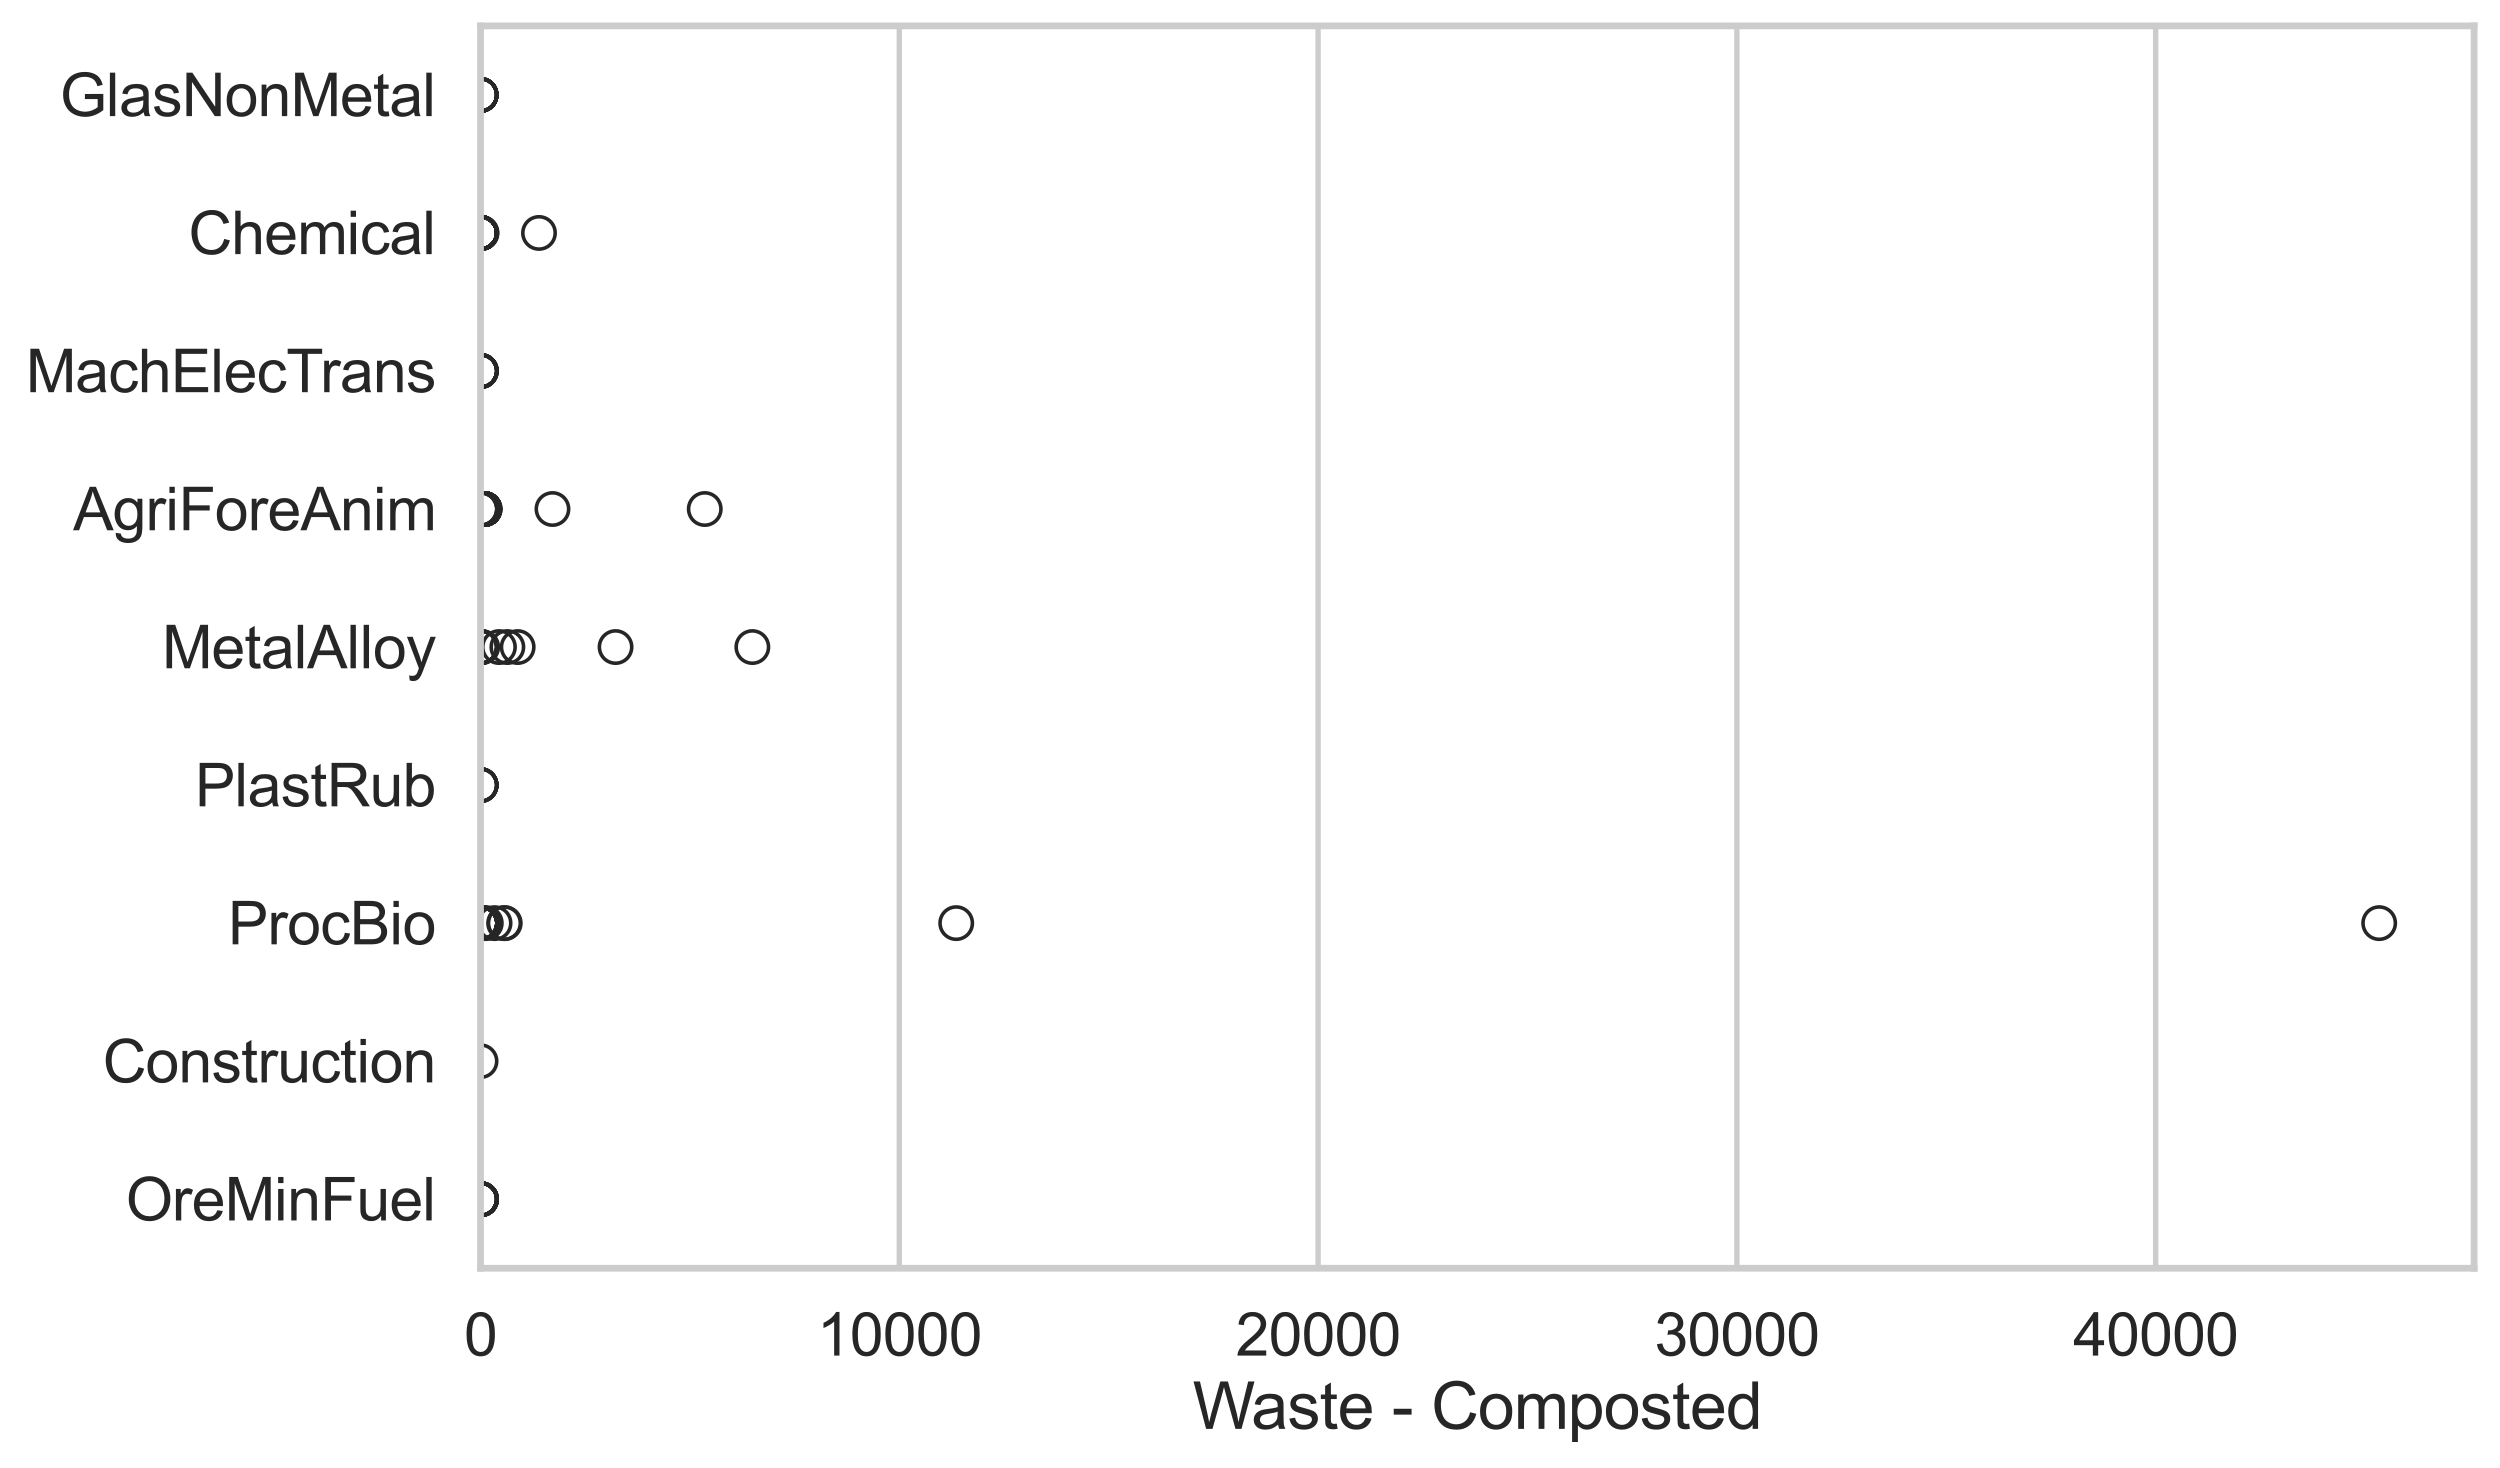 <?xml version="1.0" encoding="utf-8" standalone="no"?>
<!DOCTYPE svg PUBLIC "-//W3C//DTD SVG 1.1//EN"
  "http://www.w3.org/Graphics/SVG/1.1/DTD/svg11.dtd">
<svg xmlns:xlink="http://www.w3.org/1999/xlink" width="695.577pt" height="408.331pt" viewBox="0 0 695.577 408.331" xmlns="http://www.w3.org/2000/svg" version="1.1">
 <defs>
  <style type="text/css">*{stroke-linejoin: round; stroke-linecap: butt}</style>
 </defs>
 <g id="figure_1">
  <g id="patch_1">
   <path d="M 0 408.331 
L 695.577 408.331 
L 695.577 0 
L 0 0 
z
" style="fill: #ffffff"/>
  </g>
  <g id="axes_1">
   <g id="patch_2">
    <path d="M 133.697 352.86 
L 688.377 352.86 
L 688.377 7.2 
L 133.697 7.2 
z
" style="fill: #ffffff"/>
   </g>
   <g id="matplotlib.axis_1">
    <g id="xtick_1">
     <g id="line2d_1">
      <path d="M 133.697 352.86 
L 133.697 7.2 
" clip-path="url(#pea181d8429)" style="fill: none; stroke: #cccccc; stroke-width: 1.5; stroke-linecap: round"/>
     </g>
     <g id="text_1">
      <!-- 0 -->
      <g style="fill: #262626" transform="translate(129.109 377.17) scale(0.165 -0.165)">
       <defs>
        <path id="ArialMT-30" d="M 266 2259 
Q 266 3072 433 3567 
Q 600 4063 929 4331 
Q 1259 4600 1759 4600 
Q 2128 4600 2406 4451 
Q 2684 4303 2865 4023 
Q 3047 3744 3150 3342 
Q 3253 2941 3253 2259 
Q 3253 1453 3087 958 
Q 2922 463 2592 192 
Q 2263 -78 1759 -78 
Q 1097 -78 719 397 
Q 266 969 266 2259 
z
M 844 2259 
Q 844 1131 1108 757 
Q 1372 384 1759 384 
Q 2147 384 2411 759 
Q 2675 1134 2675 2259 
Q 2675 3391 2411 3762 
Q 2147 4134 1753 4134 
Q 1366 4134 1134 3806 
Q 844 3388 844 2259 
z
" transform="scale(0.016)"/>
       </defs>
       <use xlink:href="#ArialMT-30"/>
      </g>
     </g>
    </g>
    <g id="xtick_2">
     <g id="line2d_2">
      <path d="M 250.215 352.86 
L 250.215 7.2 
" clip-path="url(#pea181d8429)" style="fill: none; stroke: #cccccc; stroke-width: 1.5; stroke-linecap: round"/>
     </g>
     <g id="text_2">
      <!-- 10000 -->
      <g style="fill: #262626" transform="translate(227.276 377.17) scale(0.165 -0.165)">
       <defs>
        <path id="ArialMT-31" d="M 2384 0 
L 1822 0 
L 1822 3584 
Q 1619 3391 1289 3197 
Q 959 3003 697 2906 
L 697 3450 
Q 1169 3672 1522 3987 
Q 1875 4303 2022 4600 
L 2384 4600 
L 2384 0 
z
" transform="scale(0.016)"/>
       </defs>
       <use xlink:href="#ArialMT-31"/>
       <use xlink:href="#ArialMT-30" transform="translate(55.615 0)"/>
       <use xlink:href="#ArialMT-30" transform="translate(111.23 0)"/>
       <use xlink:href="#ArialMT-30" transform="translate(166.846 0)"/>
       <use xlink:href="#ArialMT-30" transform="translate(222.461 0)"/>
      </g>
     </g>
    </g>
    <g id="xtick_3">
     <g id="line2d_3">
      <path d="M 366.733 352.86 
L 366.733 7.2 
" clip-path="url(#pea181d8429)" style="fill: none; stroke: #cccccc; stroke-width: 1.5; stroke-linecap: round"/>
     </g>
     <g id="text_3">
      <!-- 20000 -->
      <g style="fill: #262626" transform="translate(343.795 377.17) scale(0.165 -0.165)">
       <defs>
        <path id="ArialMT-32" d="M 3222 541 
L 3222 0 
L 194 0 
Q 188 203 259 391 
Q 375 700 629 1000 
Q 884 1300 1366 1694 
Q 2113 2306 2375 2664 
Q 2638 3022 2638 3341 
Q 2638 3675 2398 3904 
Q 2159 4134 1775 4134 
Q 1369 4134 1125 3890 
Q 881 3647 878 3216 
L 300 3275 
Q 359 3922 746 4261 
Q 1134 4600 1788 4600 
Q 2447 4600 2831 4234 
Q 3216 3869 3216 3328 
Q 3216 3053 3103 2787 
Q 2991 2522 2730 2228 
Q 2469 1934 1863 1422 
Q 1356 997 1212 845 
Q 1069 694 975 541 
L 3222 541 
z
" transform="scale(0.016)"/>
       </defs>
       <use xlink:href="#ArialMT-32"/>
       <use xlink:href="#ArialMT-30" transform="translate(55.615 0)"/>
       <use xlink:href="#ArialMT-30" transform="translate(111.23 0)"/>
       <use xlink:href="#ArialMT-30" transform="translate(166.846 0)"/>
       <use xlink:href="#ArialMT-30" transform="translate(222.461 0)"/>
      </g>
     </g>
    </g>
    <g id="xtick_4">
     <g id="line2d_4">
      <path d="M 483.252 352.86 
L 483.252 7.2 
" clip-path="url(#pea181d8429)" style="fill: none; stroke: #cccccc; stroke-width: 1.5; stroke-linecap: round"/>
     </g>
     <g id="text_4">
      <!-- 30000 -->
      <g style="fill: #262626" transform="translate(460.313 377.17) scale(0.165 -0.165)">
       <defs>
        <path id="ArialMT-33" d="M 269 1209 
L 831 1284 
Q 928 806 1161 595 
Q 1394 384 1728 384 
Q 2125 384 2398 659 
Q 2672 934 2672 1341 
Q 2672 1728 2419 1979 
Q 2166 2231 1775 2231 
Q 1616 2231 1378 2169 
L 1441 2663 
Q 1497 2656 1531 2656 
Q 1891 2656 2178 2843 
Q 2466 3031 2466 3422 
Q 2466 3731 2256 3934 
Q 2047 4138 1716 4138 
Q 1388 4138 1169 3931 
Q 950 3725 888 3313 
L 325 3413 
Q 428 3978 793 4289 
Q 1159 4600 1703 4600 
Q 2078 4600 2393 4439 
Q 2709 4278 2876 4000 
Q 3044 3722 3044 3409 
Q 3044 3113 2884 2869 
Q 2725 2625 2413 2481 
Q 2819 2388 3044 2092 
Q 3269 1797 3269 1353 
Q 3269 753 2831 336 
Q 2394 -81 1725 -81 
Q 1122 -81 723 278 
Q 325 638 269 1209 
z
" transform="scale(0.016)"/>
       </defs>
       <use xlink:href="#ArialMT-33"/>
       <use xlink:href="#ArialMT-30" transform="translate(55.615 0)"/>
       <use xlink:href="#ArialMT-30" transform="translate(111.23 0)"/>
       <use xlink:href="#ArialMT-30" transform="translate(166.846 0)"/>
       <use xlink:href="#ArialMT-30" transform="translate(222.461 0)"/>
      </g>
     </g>
    </g>
    <g id="xtick_5">
     <g id="line2d_5">
      <path d="M 599.77 352.86 
L 599.77 7.2 
" clip-path="url(#pea181d8429)" style="fill: none; stroke: #cccccc; stroke-width: 1.5; stroke-linecap: round"/>
     </g>
     <g id="text_5">
      <!-- 40000 -->
      <g style="fill: #262626" transform="translate(576.831 377.17) scale(0.165 -0.165)">
       <defs>
        <path id="ArialMT-34" d="M 2069 0 
L 2069 1097 
L 81 1097 
L 81 1613 
L 2172 4581 
L 2631 4581 
L 2631 1613 
L 3250 1613 
L 3250 1097 
L 2631 1097 
L 2631 0 
L 2069 0 
z
M 2069 1613 
L 2069 3678 
L 634 1613 
L 2069 1613 
z
" transform="scale(0.016)"/>
       </defs>
       <use xlink:href="#ArialMT-34"/>
       <use xlink:href="#ArialMT-30" transform="translate(55.615 0)"/>
       <use xlink:href="#ArialMT-30" transform="translate(111.23 0)"/>
       <use xlink:href="#ArialMT-30" transform="translate(166.846 0)"/>
       <use xlink:href="#ArialMT-30" transform="translate(222.461 0)"/>
      </g>
     </g>
    </g>
    <g id="text_6">
     <!-- Waste - Composted -->
     <g style="fill: #262626" transform="translate(331.851 397.553) scale(0.18 -0.18)">
      <defs>
       <path id="ArialMT-57" d="M 1294 0 
L 78 4581 
L 700 4581 
L 1397 1578 
Q 1509 1106 1591 641 
Q 1766 1375 1797 1488 
L 2669 4581 
L 3400 4581 
L 4056 2263 
Q 4303 1400 4413 641 
Q 4500 1075 4641 1638 
L 5359 4581 
L 5969 4581 
L 4713 0 
L 4128 0 
L 3163 3491 
Q 3041 3928 3019 4028 
Q 2947 3713 2884 3491 
L 1913 0 
L 1294 0 
z
" transform="scale(0.016)"/>
       <path id="ArialMT-61" d="M 2588 409 
Q 2275 144 1986 34 
Q 1697 -75 1366 -75 
Q 819 -75 525 192 
Q 231 459 231 875 
Q 231 1119 342 1320 
Q 453 1522 633 1644 
Q 813 1766 1038 1828 
Q 1203 1872 1538 1913 
Q 2219 1994 2541 2106 
Q 2544 2222 2544 2253 
Q 2544 2597 2384 2738 
Q 2169 2928 1744 2928 
Q 1347 2928 1158 2789 
Q 969 2650 878 2297 
L 328 2372 
Q 403 2725 575 2942 
Q 747 3159 1072 3276 
Q 1397 3394 1825 3394 
Q 2250 3394 2515 3294 
Q 2781 3194 2906 3042 
Q 3031 2891 3081 2659 
Q 3109 2516 3109 2141 
L 3109 1391 
Q 3109 606 3145 398 
Q 3181 191 3288 0 
L 2700 0 
Q 2613 175 2588 409 
z
M 2541 1666 
Q 2234 1541 1622 1453 
Q 1275 1403 1131 1340 
Q 988 1278 909 1158 
Q 831 1038 831 891 
Q 831 666 1001 516 
Q 1172 366 1500 366 
Q 1825 366 2078 508 
Q 2331 650 2450 897 
Q 2541 1088 2541 1459 
L 2541 1666 
z
" transform="scale(0.016)"/>
       <path id="ArialMT-73" d="M 197 991 
L 753 1078 
Q 800 744 1014 566 
Q 1228 388 1613 388 
Q 2000 388 2187 545 
Q 2375 703 2375 916 
Q 2375 1106 2209 1216 
Q 2094 1291 1634 1406 
Q 1016 1563 777 1677 
Q 538 1791 414 1992 
Q 291 2194 291 2438 
Q 291 2659 392 2848 
Q 494 3038 669 3163 
Q 800 3259 1026 3326 
Q 1253 3394 1513 3394 
Q 1903 3394 2198 3281 
Q 2494 3169 2634 2976 
Q 2775 2784 2828 2463 
L 2278 2388 
Q 2241 2644 2061 2787 
Q 1881 2931 1553 2931 
Q 1166 2931 1000 2803 
Q 834 2675 834 2503 
Q 834 2394 903 2306 
Q 972 2216 1119 2156 
Q 1203 2125 1616 2013 
Q 2213 1853 2448 1751 
Q 2684 1650 2818 1456 
Q 2953 1263 2953 975 
Q 2953 694 2789 445 
Q 2625 197 2315 61 
Q 2006 -75 1616 -75 
Q 969 -75 630 194 
Q 291 463 197 991 
z
" transform="scale(0.016)"/>
       <path id="ArialMT-74" d="M 1650 503 
L 1731 6 
Q 1494 -44 1306 -44 
Q 1000 -44 831 53 
Q 663 150 594 308 
Q 525 466 525 972 
L 525 2881 
L 113 2881 
L 113 3319 
L 525 3319 
L 525 4141 
L 1084 4478 
L 1084 3319 
L 1650 3319 
L 1650 2881 
L 1084 2881 
L 1084 941 
Q 1084 700 1114 631 
Q 1144 563 1211 522 
Q 1278 481 1403 481 
Q 1497 481 1650 503 
z
" transform="scale(0.016)"/>
       <path id="ArialMT-65" d="M 2694 1069 
L 3275 997 
Q 3138 488 2766 206 
Q 2394 -75 1816 -75 
Q 1088 -75 661 373 
Q 234 822 234 1631 
Q 234 2469 665 2931 
Q 1097 3394 1784 3394 
Q 2450 3394 2872 2941 
Q 3294 2488 3294 1666 
Q 3294 1616 3291 1516 
L 816 1516 
Q 847 969 1125 678 
Q 1403 388 1819 388 
Q 2128 388 2347 550 
Q 2566 713 2694 1069 
z
M 847 1978 
L 2700 1978 
Q 2663 2397 2488 2606 
Q 2219 2931 1791 2931 
Q 1403 2931 1139 2672 
Q 875 2413 847 1978 
z
" transform="scale(0.016)"/>
       <path id="ArialMT-20" transform="scale(0.016)"/>
       <path id="ArialMT-2d" d="M 203 1375 
L 203 1941 
L 1931 1941 
L 1931 1375 
L 203 1375 
z
" transform="scale(0.016)"/>
       <path id="ArialMT-43" d="M 3763 1606 
L 4369 1453 
Q 4178 706 3683 314 
Q 3188 -78 2472 -78 
Q 1731 -78 1267 223 
Q 803 525 561 1097 
Q 319 1669 319 2325 
Q 319 3041 592 3573 
Q 866 4106 1370 4382 
Q 1875 4659 2481 4659 
Q 3169 4659 3637 4309 
Q 4106 3959 4291 3325 
L 3694 3184 
Q 3534 3684 3231 3912 
Q 2928 4141 2469 4141 
Q 1941 4141 1586 3887 
Q 1231 3634 1087 3207 
Q 944 2781 944 2328 
Q 944 1744 1114 1308 
Q 1284 872 1643 656 
Q 2003 441 2422 441 
Q 2931 441 3284 734 
Q 3638 1028 3763 1606 
z
" transform="scale(0.016)"/>
       <path id="ArialMT-6f" d="M 213 1659 
Q 213 2581 725 3025 
Q 1153 3394 1769 3394 
Q 2453 3394 2887 2945 
Q 3322 2497 3322 1706 
Q 3322 1066 3130 698 
Q 2938 331 2570 128 
Q 2203 -75 1769 -75 
Q 1072 -75 642 372 
Q 213 819 213 1659 
z
M 791 1659 
Q 791 1022 1069 705 
Q 1347 388 1769 388 
Q 2188 388 2466 706 
Q 2744 1025 2744 1678 
Q 2744 2294 2464 2611 
Q 2184 2928 1769 2928 
Q 1347 2928 1069 2612 
Q 791 2297 791 1659 
z
" transform="scale(0.016)"/>
       <path id="ArialMT-6d" d="M 422 0 
L 422 3319 
L 925 3319 
L 925 2853 
Q 1081 3097 1340 3245 
Q 1600 3394 1931 3394 
Q 2300 3394 2536 3241 
Q 2772 3088 2869 2813 
Q 3263 3394 3894 3394 
Q 4388 3394 4653 3120 
Q 4919 2847 4919 2278 
L 4919 0 
L 4359 0 
L 4359 2091 
Q 4359 2428 4304 2576 
Q 4250 2725 4106 2815 
Q 3963 2906 3769 2906 
Q 3419 2906 3187 2673 
Q 2956 2441 2956 1928 
L 2956 0 
L 2394 0 
L 2394 2156 
Q 2394 2531 2256 2718 
Q 2119 2906 1806 2906 
Q 1569 2906 1367 2781 
Q 1166 2656 1075 2415 
Q 984 2175 984 1722 
L 984 0 
L 422 0 
z
" transform="scale(0.016)"/>
       <path id="ArialMT-70" d="M 422 -1272 
L 422 3319 
L 934 3319 
L 934 2888 
Q 1116 3141 1344 3267 
Q 1572 3394 1897 3394 
Q 2322 3394 2647 3175 
Q 2972 2956 3137 2557 
Q 3303 2159 3303 1684 
Q 3303 1175 3120 767 
Q 2938 359 2589 142 
Q 2241 -75 1856 -75 
Q 1575 -75 1351 44 
Q 1128 163 984 344 
L 984 -1272 
L 422 -1272 
z
M 931 1641 
Q 931 1000 1190 694 
Q 1450 388 1819 388 
Q 2194 388 2461 705 
Q 2728 1022 2728 1688 
Q 2728 2322 2467 2637 
Q 2206 2953 1844 2953 
Q 1484 2953 1207 2617 
Q 931 2281 931 1641 
z
" transform="scale(0.016)"/>
       <path id="ArialMT-64" d="M 2575 0 
L 2575 419 
Q 2259 -75 1647 -75 
Q 1250 -75 917 144 
Q 584 363 401 755 
Q 219 1147 219 1656 
Q 219 2153 384 2558 
Q 550 2963 881 3178 
Q 1213 3394 1622 3394 
Q 1922 3394 2156 3267 
Q 2391 3141 2538 2938 
L 2538 4581 
L 3097 4581 
L 3097 0 
L 2575 0 
z
M 797 1656 
Q 797 1019 1065 703 
Q 1334 388 1700 388 
Q 2069 388 2326 689 
Q 2584 991 2584 1609 
Q 2584 2291 2321 2609 
Q 2059 2928 1675 2928 
Q 1300 2928 1048 2622 
Q 797 2316 797 1656 
z
" transform="scale(0.016)"/>
      </defs>
      <use xlink:href="#ArialMT-57"/>
      <use xlink:href="#ArialMT-61" transform="translate(90.635 0)"/>
      <use xlink:href="#ArialMT-73" transform="translate(146.25 0)"/>
      <use xlink:href="#ArialMT-74" transform="translate(196.25 0)"/>
      <use xlink:href="#ArialMT-65" transform="translate(224.033 0)"/>
      <use xlink:href="#ArialMT-20" transform="translate(279.648 0)"/>
      <use xlink:href="#ArialMT-2d" transform="translate(307.432 0)"/>
      <use xlink:href="#ArialMT-20" transform="translate(340.732 0)"/>
      <use xlink:href="#ArialMT-43" transform="translate(368.516 0)"/>
      <use xlink:href="#ArialMT-6f" transform="translate(440.732 0)"/>
      <use xlink:href="#ArialMT-6d" transform="translate(496.348 0)"/>
      <use xlink:href="#ArialMT-70" transform="translate(579.648 0)"/>
      <use xlink:href="#ArialMT-6f" transform="translate(635.264 0)"/>
      <use xlink:href="#ArialMT-73" transform="translate(690.879 0)"/>
      <use xlink:href="#ArialMT-74" transform="translate(740.879 0)"/>
      <use xlink:href="#ArialMT-65" transform="translate(768.662 0)"/>
      <use xlink:href="#ArialMT-64" transform="translate(824.277 0)"/>
     </g>
    </g>
   </g>
   <g id="matplotlib.axis_2">
    <g id="ytick_1">
     <g id="text_7">
      <!-- GlasNonMetal -->
      <g style="fill: #262626" transform="translate(16.659 32.309) scale(0.165 -0.165)">
       <defs>
        <path id="ArialMT-47" d="M 2638 1797 
L 2638 2334 
L 4578 2338 
L 4578 638 
Q 4131 281 3656 101 
Q 3181 -78 2681 -78 
Q 2006 -78 1454 211 
Q 903 500 622 1047 
Q 341 1594 341 2269 
Q 341 2938 620 3517 
Q 900 4097 1425 4378 
Q 1950 4659 2634 4659 
Q 3131 4659 3532 4498 
Q 3934 4338 4162 4050 
Q 4391 3763 4509 3300 
L 3963 3150 
Q 3859 3500 3706 3700 
Q 3553 3900 3268 4020 
Q 2984 4141 2638 4141 
Q 2222 4141 1919 4014 
Q 1616 3888 1430 3681 
Q 1244 3475 1141 3228 
Q 966 2803 966 2306 
Q 966 1694 1177 1281 
Q 1388 869 1791 669 
Q 2194 469 2647 469 
Q 3041 469 3416 620 
Q 3791 772 3984 944 
L 3984 1797 
L 2638 1797 
z
" transform="scale(0.016)"/>
        <path id="ArialMT-6c" d="M 409 0 
L 409 4581 
L 972 4581 
L 972 0 
L 409 0 
z
" transform="scale(0.016)"/>
        <path id="ArialMT-4e" d="M 488 0 
L 488 4581 
L 1109 4581 
L 3516 984 
L 3516 4581 
L 4097 4581 
L 4097 0 
L 3475 0 
L 1069 3600 
L 1069 0 
L 488 0 
z
" transform="scale(0.016)"/>
        <path id="ArialMT-6e" d="M 422 0 
L 422 3319 
L 928 3319 
L 928 2847 
Q 1294 3394 1984 3394 
Q 2284 3394 2536 3286 
Q 2788 3178 2913 3003 
Q 3038 2828 3088 2588 
Q 3119 2431 3119 2041 
L 3119 0 
L 2556 0 
L 2556 2019 
Q 2556 2363 2490 2533 
Q 2425 2703 2258 2804 
Q 2091 2906 1866 2906 
Q 1506 2906 1245 2678 
Q 984 2450 984 1813 
L 984 0 
L 422 0 
z
" transform="scale(0.016)"/>
        <path id="ArialMT-4d" d="M 475 0 
L 475 4581 
L 1388 4581 
L 2472 1338 
Q 2622 884 2691 659 
Q 2769 909 2934 1394 
L 4031 4581 
L 4847 4581 
L 4847 0 
L 4263 0 
L 4263 3834 
L 2931 0 
L 2384 0 
L 1059 3900 
L 1059 0 
L 475 0 
z
" transform="scale(0.016)"/>
       </defs>
       <use xlink:href="#ArialMT-47"/>
       <use xlink:href="#ArialMT-6c" transform="translate(77.783 0)"/>
       <use xlink:href="#ArialMT-61" transform="translate(100 0)"/>
       <use xlink:href="#ArialMT-73" transform="translate(155.615 0)"/>
       <use xlink:href="#ArialMT-4e" transform="translate(205.615 0)"/>
       <use xlink:href="#ArialMT-6f" transform="translate(277.832 0)"/>
       <use xlink:href="#ArialMT-6e" transform="translate(333.447 0)"/>
       <use xlink:href="#ArialMT-4d" transform="translate(389.062 0)"/>
       <use xlink:href="#ArialMT-65" transform="translate(472.363 0)"/>
       <use xlink:href="#ArialMT-74" transform="translate(527.979 0)"/>
       <use xlink:href="#ArialMT-61" transform="translate(555.762 0)"/>
       <use xlink:href="#ArialMT-6c" transform="translate(611.377 0)"/>
      </g>
     </g>
    </g>
    <g id="ytick_2">
     <g id="text_8">
      <!-- Chemical -->
      <g style="fill: #262626" transform="translate(52.428 70.715) scale(0.165 -0.165)">
       <defs>
        <path id="ArialMT-68" d="M 422 0 
L 422 4581 
L 984 4581 
L 984 2938 
Q 1378 3394 1978 3394 
Q 2347 3394 2619 3248 
Q 2891 3103 3008 2847 
Q 3125 2591 3125 2103 
L 3125 0 
L 2563 0 
L 2563 2103 
Q 2563 2525 2380 2717 
Q 2197 2909 1863 2909 
Q 1613 2909 1392 2779 
Q 1172 2650 1078 2428 
Q 984 2206 984 1816 
L 984 0 
L 422 0 
z
" transform="scale(0.016)"/>
        <path id="ArialMT-69" d="M 425 3934 
L 425 4581 
L 988 4581 
L 988 3934 
L 425 3934 
z
M 425 0 
L 425 3319 
L 988 3319 
L 988 0 
L 425 0 
z
" transform="scale(0.016)"/>
        <path id="ArialMT-63" d="M 2588 1216 
L 3141 1144 
Q 3050 572 2676 248 
Q 2303 -75 1759 -75 
Q 1078 -75 664 370 
Q 250 816 250 1647 
Q 250 2184 428 2587 
Q 606 2991 970 3192 
Q 1334 3394 1763 3394 
Q 2303 3394 2647 3120 
Q 2991 2847 3088 2344 
L 2541 2259 
Q 2463 2594 2264 2762 
Q 2066 2931 1784 2931 
Q 1359 2931 1093 2626 
Q 828 2322 828 1663 
Q 828 994 1084 691 
Q 1341 388 1753 388 
Q 2084 388 2306 591 
Q 2528 794 2588 1216 
z
" transform="scale(0.016)"/>
       </defs>
       <use xlink:href="#ArialMT-43"/>
       <use xlink:href="#ArialMT-68" transform="translate(72.217 0)"/>
       <use xlink:href="#ArialMT-65" transform="translate(127.832 0)"/>
       <use xlink:href="#ArialMT-6d" transform="translate(183.447 0)"/>
       <use xlink:href="#ArialMT-69" transform="translate(266.748 0)"/>
       <use xlink:href="#ArialMT-63" transform="translate(288.965 0)"/>
       <use xlink:href="#ArialMT-61" transform="translate(338.965 0)"/>
       <use xlink:href="#ArialMT-6c" transform="translate(394.58 0)"/>
      </g>
     </g>
    </g>
    <g id="ytick_3">
     <g id="text_9">
      <!-- MachElecTrans -->
      <g style="fill: #262626" transform="translate(7.2 109.122) scale(0.165 -0.165)">
       <defs>
        <path id="ArialMT-45" d="M 506 0 
L 506 4581 
L 3819 4581 
L 3819 4041 
L 1113 4041 
L 1113 2638 
L 3647 2638 
L 3647 2100 
L 1113 2100 
L 1113 541 
L 3925 541 
L 3925 0 
L 506 0 
z
" transform="scale(0.016)"/>
        <path id="ArialMT-54" d="M 1659 0 
L 1659 4041 
L 150 4041 
L 150 4581 
L 3781 4581 
L 3781 4041 
L 2266 4041 
L 2266 0 
L 1659 0 
z
" transform="scale(0.016)"/>
        <path id="ArialMT-72" d="M 416 0 
L 416 3319 
L 922 3319 
L 922 2816 
Q 1116 3169 1280 3281 
Q 1444 3394 1641 3394 
Q 1925 3394 2219 3213 
L 2025 2691 
Q 1819 2813 1613 2813 
Q 1428 2813 1281 2702 
Q 1134 2591 1072 2394 
Q 978 2094 978 1738 
L 978 0 
L 416 0 
z
" transform="scale(0.016)"/>
       </defs>
       <use xlink:href="#ArialMT-4d"/>
       <use xlink:href="#ArialMT-61" transform="translate(83.301 0)"/>
       <use xlink:href="#ArialMT-63" transform="translate(138.916 0)"/>
       <use xlink:href="#ArialMT-68" transform="translate(188.916 0)"/>
       <use xlink:href="#ArialMT-45" transform="translate(244.531 0)"/>
       <use xlink:href="#ArialMT-6c" transform="translate(311.23 0)"/>
       <use xlink:href="#ArialMT-65" transform="translate(333.447 0)"/>
       <use xlink:href="#ArialMT-63" transform="translate(389.062 0)"/>
       <use xlink:href="#ArialMT-54" transform="translate(439.062 0)"/>
       <use xlink:href="#ArialMT-72" transform="translate(496.396 0)"/>
       <use xlink:href="#ArialMT-61" transform="translate(529.697 0)"/>
       <use xlink:href="#ArialMT-6e" transform="translate(585.312 0)"/>
       <use xlink:href="#ArialMT-73" transform="translate(640.928 0)"/>
      </g>
     </g>
    </g>
    <g id="ytick_4">
     <g id="text_10">
      <!-- AgriForeAnim -->
      <g style="fill: #262626" transform="translate(20.341 147.529) scale(0.165 -0.165)">
       <defs>
        <path id="ArialMT-41" d="M -9 0 
L 1750 4581 
L 2403 4581 
L 4278 0 
L 3588 0 
L 3053 1388 
L 1138 1388 
L 634 0 
L -9 0 
z
M 1313 1881 
L 2866 1881 
L 2388 3150 
Q 2169 3728 2063 4100 
Q 1975 3659 1816 3225 
L 1313 1881 
z
" transform="scale(0.016)"/>
        <path id="ArialMT-67" d="M 319 -275 
L 866 -356 
Q 900 -609 1056 -725 
Q 1266 -881 1628 -881 
Q 2019 -881 2231 -725 
Q 2444 -569 2519 -288 
Q 2563 -116 2559 434 
Q 2191 0 1641 0 
Q 956 0 581 494 
Q 206 988 206 1678 
Q 206 2153 378 2554 
Q 550 2956 876 3175 
Q 1203 3394 1644 3394 
Q 2231 3394 2613 2919 
L 2613 3319 
L 3131 3319 
L 3131 450 
Q 3131 -325 2973 -648 
Q 2816 -972 2473 -1159 
Q 2131 -1347 1631 -1347 
Q 1038 -1347 672 -1080 
Q 306 -813 319 -275 
z
M 784 1719 
Q 784 1066 1043 766 
Q 1303 466 1694 466 
Q 2081 466 2343 764 
Q 2606 1063 2606 1700 
Q 2606 2309 2336 2618 
Q 2066 2928 1684 2928 
Q 1309 2928 1046 2623 
Q 784 2319 784 1719 
z
" transform="scale(0.016)"/>
        <path id="ArialMT-46" d="M 525 0 
L 525 4581 
L 3616 4581 
L 3616 4041 
L 1131 4041 
L 1131 2622 
L 3281 2622 
L 3281 2081 
L 1131 2081 
L 1131 0 
L 525 0 
z
" transform="scale(0.016)"/>
       </defs>
       <use xlink:href="#ArialMT-41"/>
       <use xlink:href="#ArialMT-67" transform="translate(66.699 0)"/>
       <use xlink:href="#ArialMT-72" transform="translate(122.314 0)"/>
       <use xlink:href="#ArialMT-69" transform="translate(155.615 0)"/>
       <use xlink:href="#ArialMT-46" transform="translate(177.832 0)"/>
       <use xlink:href="#ArialMT-6f" transform="translate(238.916 0)"/>
       <use xlink:href="#ArialMT-72" transform="translate(294.531 0)"/>
       <use xlink:href="#ArialMT-65" transform="translate(327.832 0)"/>
       <use xlink:href="#ArialMT-41" transform="translate(383.447 0)"/>
       <use xlink:href="#ArialMT-6e" transform="translate(450.146 0)"/>
       <use xlink:href="#ArialMT-69" transform="translate(505.762 0)"/>
       <use xlink:href="#ArialMT-6d" transform="translate(527.979 0)"/>
      </g>
     </g>
    </g>
    <g id="ytick_5">
     <g id="text_11">
      <!-- MetalAlloy -->
      <g style="fill: #262626" transform="translate(45.088 185.935) scale(0.165 -0.165)">
       <defs>
        <path id="ArialMT-79" d="M 397 -1278 
L 334 -750 
Q 519 -800 656 -800 
Q 844 -800 956 -737 
Q 1069 -675 1141 -563 
Q 1194 -478 1313 -144 
Q 1328 -97 1363 -6 
L 103 3319 
L 709 3319 
L 1400 1397 
Q 1534 1031 1641 628 
Q 1738 1016 1872 1384 
L 2581 3319 
L 3144 3319 
L 1881 -56 
Q 1678 -603 1566 -809 
Q 1416 -1088 1222 -1217 
Q 1028 -1347 759 -1347 
Q 597 -1347 397 -1278 
z
" transform="scale(0.016)"/>
       </defs>
       <use xlink:href="#ArialMT-4d"/>
       <use xlink:href="#ArialMT-65" transform="translate(83.301 0)"/>
       <use xlink:href="#ArialMT-74" transform="translate(138.916 0)"/>
       <use xlink:href="#ArialMT-61" transform="translate(166.699 0)"/>
       <use xlink:href="#ArialMT-6c" transform="translate(222.314 0)"/>
       <use xlink:href="#ArialMT-41" transform="translate(244.531 0)"/>
       <use xlink:href="#ArialMT-6c" transform="translate(311.23 0)"/>
       <use xlink:href="#ArialMT-6c" transform="translate(333.447 0)"/>
       <use xlink:href="#ArialMT-6f" transform="translate(355.664 0)"/>
       <use xlink:href="#ArialMT-79" transform="translate(411.279 0)"/>
      </g>
     </g>
    </g>
    <g id="ytick_6">
     <g id="text_12">
      <!-- PlastRub -->
      <g style="fill: #262626" transform="translate(54.248 224.342) scale(0.165 -0.165)">
       <defs>
        <path id="ArialMT-50" d="M 494 0 
L 494 4581 
L 2222 4581 
Q 2678 4581 2919 4538 
Q 3256 4481 3484 4323 
Q 3713 4166 3852 3881 
Q 3991 3597 3991 3256 
Q 3991 2672 3619 2267 
Q 3247 1863 2275 1863 
L 1100 1863 
L 1100 0 
L 494 0 
z
M 1100 2403 
L 2284 2403 
Q 2872 2403 3119 2622 
Q 3366 2841 3366 3238 
Q 3366 3525 3220 3729 
Q 3075 3934 2838 4000 
Q 2684 4041 2272 4041 
L 1100 4041 
L 1100 2403 
z
" transform="scale(0.016)"/>
        <path id="ArialMT-52" d="M 503 0 
L 503 4581 
L 2534 4581 
Q 3147 4581 3465 4457 
Q 3784 4334 3975 4021 
Q 4166 3709 4166 3331 
Q 4166 2844 3850 2509 
Q 3534 2175 2875 2084 
Q 3116 1969 3241 1856 
Q 3506 1613 3744 1247 
L 4541 0 
L 3778 0 
L 3172 953 
Q 2906 1366 2734 1584 
Q 2563 1803 2427 1890 
Q 2291 1978 2150 2013 
Q 2047 2034 1813 2034 
L 1109 2034 
L 1109 0 
L 503 0 
z
M 1109 2559 
L 2413 2559 
Q 2828 2559 3062 2645 
Q 3297 2731 3419 2920 
Q 3541 3109 3541 3331 
Q 3541 3656 3305 3865 
Q 3069 4075 2559 4075 
L 1109 4075 
L 1109 2559 
z
" transform="scale(0.016)"/>
        <path id="ArialMT-75" d="M 2597 0 
L 2597 488 
Q 2209 -75 1544 -75 
Q 1250 -75 995 37 
Q 741 150 617 320 
Q 494 491 444 738 
Q 409 903 409 1263 
L 409 3319 
L 972 3319 
L 972 1478 
Q 972 1038 1006 884 
Q 1059 663 1231 536 
Q 1403 409 1656 409 
Q 1909 409 2131 539 
Q 2353 669 2445 892 
Q 2538 1116 2538 1541 
L 2538 3319 
L 3100 3319 
L 3100 0 
L 2597 0 
z
" transform="scale(0.016)"/>
        <path id="ArialMT-62" d="M 941 0 
L 419 0 
L 419 4581 
L 981 4581 
L 981 2947 
Q 1338 3394 1891 3394 
Q 2197 3394 2470 3270 
Q 2744 3147 2920 2923 
Q 3097 2700 3197 2384 
Q 3297 2069 3297 1709 
Q 3297 856 2875 390 
Q 2453 -75 1863 -75 
Q 1275 -75 941 416 
L 941 0 
z
M 934 1684 
Q 934 1088 1097 822 
Q 1363 388 1816 388 
Q 2184 388 2453 708 
Q 2722 1028 2722 1663 
Q 2722 2313 2464 2622 
Q 2206 2931 1841 2931 
Q 1472 2931 1203 2611 
Q 934 2291 934 1684 
z
" transform="scale(0.016)"/>
       </defs>
       <use xlink:href="#ArialMT-50"/>
       <use xlink:href="#ArialMT-6c" transform="translate(66.699 0)"/>
       <use xlink:href="#ArialMT-61" transform="translate(88.916 0)"/>
       <use xlink:href="#ArialMT-73" transform="translate(144.531 0)"/>
       <use xlink:href="#ArialMT-74" transform="translate(194.531 0)"/>
       <use xlink:href="#ArialMT-52" transform="translate(222.314 0)"/>
       <use xlink:href="#ArialMT-75" transform="translate(294.531 0)"/>
       <use xlink:href="#ArialMT-62" transform="translate(350.146 0)"/>
      </g>
     </g>
    </g>
    <g id="ytick_7">
     <g id="text_13">
      <!-- ProcBio -->
      <g style="fill: #262626" transform="translate(63.424 262.749) scale(0.165 -0.165)">
       <defs>
        <path id="ArialMT-42" d="M 469 0 
L 469 4581 
L 2188 4581 
Q 2713 4581 3030 4442 
Q 3347 4303 3526 4014 
Q 3706 3725 3706 3409 
Q 3706 3116 3547 2856 
Q 3388 2597 3066 2438 
Q 3481 2316 3704 2022 
Q 3928 1728 3928 1328 
Q 3928 1006 3792 729 
Q 3656 453 3456 303 
Q 3256 153 2954 76 
Q 2653 0 2216 0 
L 469 0 
z
M 1075 2656 
L 2066 2656 
Q 2469 2656 2644 2709 
Q 2875 2778 2992 2937 
Q 3109 3097 3109 3338 
Q 3109 3566 3000 3739 
Q 2891 3913 2687 3977 
Q 2484 4041 1991 4041 
L 1075 4041 
L 1075 2656 
z
M 1075 541 
L 2216 541 
Q 2509 541 2628 563 
Q 2838 600 2978 687 
Q 3119 775 3209 942 
Q 3300 1109 3300 1328 
Q 3300 1584 3169 1773 
Q 3038 1963 2805 2039 
Q 2572 2116 2134 2116 
L 1075 2116 
L 1075 541 
z
" transform="scale(0.016)"/>
       </defs>
       <use xlink:href="#ArialMT-50"/>
       <use xlink:href="#ArialMT-72" transform="translate(66.699 0)"/>
       <use xlink:href="#ArialMT-6f" transform="translate(100 0)"/>
       <use xlink:href="#ArialMT-63" transform="translate(155.615 0)"/>
       <use xlink:href="#ArialMT-42" transform="translate(205.615 0)"/>
       <use xlink:href="#ArialMT-69" transform="translate(272.314 0)"/>
       <use xlink:href="#ArialMT-6f" transform="translate(294.531 0)"/>
      </g>
     </g>
    </g>
    <g id="ytick_8">
     <g id="text_14">
      <!-- Construction -->
      <g style="fill: #262626" transform="translate(28.575 301.155) scale(0.165 -0.165)">
       <use xlink:href="#ArialMT-43"/>
       <use xlink:href="#ArialMT-6f" transform="translate(72.217 0)"/>
       <use xlink:href="#ArialMT-6e" transform="translate(127.832 0)"/>
       <use xlink:href="#ArialMT-73" transform="translate(183.447 0)"/>
       <use xlink:href="#ArialMT-74" transform="translate(233.447 0)"/>
       <use xlink:href="#ArialMT-72" transform="translate(261.23 0)"/>
       <use xlink:href="#ArialMT-75" transform="translate(294.531 0)"/>
       <use xlink:href="#ArialMT-63" transform="translate(350.146 0)"/>
       <use xlink:href="#ArialMT-74" transform="translate(400.146 0)"/>
       <use xlink:href="#ArialMT-69" transform="translate(427.93 0)"/>
       <use xlink:href="#ArialMT-6f" transform="translate(450.146 0)"/>
       <use xlink:href="#ArialMT-6e" transform="translate(505.762 0)"/>
      </g>
     </g>
    </g>
    <g id="ytick_9">
     <g id="text_15">
      <!-- OreMinFuel -->
      <g style="fill: #262626" transform="translate(35.013 339.562) scale(0.165 -0.165)">
       <defs>
        <path id="ArialMT-4f" d="M 309 2231 
Q 309 3372 921 4017 
Q 1534 4663 2503 4663 
Q 3138 4663 3647 4359 
Q 4156 4056 4423 3514 
Q 4691 2972 4691 2284 
Q 4691 1588 4409 1038 
Q 4128 488 3612 205 
Q 3097 -78 2500 -78 
Q 1853 -78 1343 234 
Q 834 547 571 1087 
Q 309 1628 309 2231 
z
M 934 2222 
Q 934 1394 1379 917 
Q 1825 441 2497 441 
Q 3181 441 3623 922 
Q 4066 1403 4066 2288 
Q 4066 2847 3877 3264 
Q 3688 3681 3323 3911 
Q 2959 4141 2506 4141 
Q 1863 4141 1398 3698 
Q 934 3256 934 2222 
z
" transform="scale(0.016)"/>
       </defs>
       <use xlink:href="#ArialMT-4f"/>
       <use xlink:href="#ArialMT-72" transform="translate(77.783 0)"/>
       <use xlink:href="#ArialMT-65" transform="translate(111.084 0)"/>
       <use xlink:href="#ArialMT-4d" transform="translate(166.699 0)"/>
       <use xlink:href="#ArialMT-69" transform="translate(250 0)"/>
       <use xlink:href="#ArialMT-6e" transform="translate(272.217 0)"/>
       <use xlink:href="#ArialMT-46" transform="translate(327.832 0)"/>
       <use xlink:href="#ArialMT-75" transform="translate(388.916 0)"/>
       <use xlink:href="#ArialMT-65" transform="translate(444.531 0)"/>
       <use xlink:href="#ArialMT-6c" transform="translate(500.146 0)"/>
      </g>
     </g>
    </g>
   </g>
   <g id="patch_3">
    <path d="M 133.697 11.041 
L 133.697 41.766 
L 133.697 41.766 
L 133.697 11.041 
L 133.697 11.041 
z
" clip-path="url(#pea181d8429)" style="fill: #ca74db; stroke: #262626; stroke-linejoin: miter"/>
   </g>
   <g id="line2d_6">
    <path d="M 133.697 26.403 
L 133.697 26.403 
" clip-path="url(#pea181d8429)" style="fill: none; stroke: #262626"/>
   </g>
   <g id="line2d_7">
    <path d="M 133.697 26.403 
L 133.697 26.403 
" clip-path="url(#pea181d8429)" style="fill: none; stroke: #262626"/>
   </g>
   <g id="line2d_8">
    <path d="M 133.697 18.722 
L 133.697 34.085 
" clip-path="url(#pea181d8429)" style="fill: none; stroke: #262626; stroke-linecap: round"/>
   </g>
   <g id="line2d_9">
    <path d="M 133.697 18.722 
L 133.697 34.085 
" clip-path="url(#pea181d8429)" style="fill: none; stroke: #262626; stroke-linecap: round"/>
   </g>
   <g id="line2d_10">
    <defs>
     <path id="m666ad80acc" d="M 0 4.5 
C 1.193 4.5 2.338 4.026 3.182 3.182 
C 4.026 2.338 4.5 1.193 4.5 0 
C 4.5 -1.193 4.026 -2.338 3.182 -3.182 
C 2.338 -4.026 1.193 -4.5 0 -4.5 
C -1.193 -4.5 -2.338 -4.026 -3.182 -3.182 
C -4.026 -2.338 -4.5 -1.193 -4.5 0 
C -4.5 1.193 -4.026 2.338 -3.182 3.182 
C -2.338 4.026 -1.193 4.5 0 4.5 
z
" style="stroke: #262626"/>
    </defs>
    <g clip-path="url(#pea181d8429)">
     <use xlink:href="#m666ad80acc" x="133.698" y="26.403" style="fill-opacity: 0; stroke: #262626"/>
     <use xlink:href="#m666ad80acc" x="133.697" y="26.403" style="fill-opacity: 0; stroke: #262626"/>
     <use xlink:href="#m666ad80acc" x="133.697" y="26.403" style="fill-opacity: 0; stroke: #262626"/>
     <use xlink:href="#m666ad80acc" x="133.697" y="26.403" style="fill-opacity: 0; stroke: #262626"/>
     <use xlink:href="#m666ad80acc" x="133.698" y="26.403" style="fill-opacity: 0; stroke: #262626"/>
     <use xlink:href="#m666ad80acc" x="133.708" y="26.403" style="fill-opacity: 0; stroke: #262626"/>
     <use xlink:href="#m666ad80acc" x="133.697" y="26.403" style="fill-opacity: 0; stroke: #262626"/>
     <use xlink:href="#m666ad80acc" x="133.698" y="26.403" style="fill-opacity: 0; stroke: #262626"/>
     <use xlink:href="#m666ad80acc" x="133.698" y="26.403" style="fill-opacity: 0; stroke: #262626"/>
     <use xlink:href="#m666ad80acc" x="133.709" y="26.403" style="fill-opacity: 0; stroke: #262626"/>
     <use xlink:href="#m666ad80acc" x="133.697" y="26.403" style="fill-opacity: 0; stroke: #262626"/>
     <use xlink:href="#m666ad80acc" x="133.697" y="26.403" style="fill-opacity: 0; stroke: #262626"/>
     <use xlink:href="#m666ad80acc" x="133.697" y="26.403" style="fill-opacity: 0; stroke: #262626"/>
     <use xlink:href="#m666ad80acc" x="133.697" y="26.403" style="fill-opacity: 0; stroke: #262626"/>
    </g>
   </g>
   <g id="patch_4">
    <path d="M 133.697 49.447 
L 133.697 80.173 
L 133.697 80.173 
L 133.697 49.447 
L 133.697 49.447 
z
" clip-path="url(#pea181d8429)" style="fill: #5ca236; stroke: #262626; stroke-linejoin: miter"/>
   </g>
   <g id="line2d_11">
    <path d="M 133.697 64.81 
L 133.697 64.81 
" clip-path="url(#pea181d8429)" style="fill: none; stroke: #262626"/>
   </g>
   <g id="line2d_12">
    <path d="M 133.697 64.81 
L 133.697 64.81 
" clip-path="url(#pea181d8429)" style="fill: none; stroke: #262626"/>
   </g>
   <g id="line2d_13">
    <path d="M 133.697 57.129 
L 133.697 72.491 
" clip-path="url(#pea181d8429)" style="fill: none; stroke: #262626; stroke-linecap: round"/>
   </g>
   <g id="line2d_14">
    <path d="M 133.697 57.129 
L 133.697 72.491 
" clip-path="url(#pea181d8429)" style="fill: none; stroke: #262626; stroke-linecap: round"/>
   </g>
   <g id="line2d_15">
    <g clip-path="url(#pea181d8429)">
     <use xlink:href="#m666ad80acc" x="133.698" y="64.81" style="fill-opacity: 0; stroke: #262626"/>
     <use xlink:href="#m666ad80acc" x="133.698" y="64.81" style="fill-opacity: 0; stroke: #262626"/>
     <use xlink:href="#m666ad80acc" x="133.701" y="64.81" style="fill-opacity: 0; stroke: #262626"/>
     <use xlink:href="#m666ad80acc" x="133.699" y="64.81" style="fill-opacity: 0; stroke: #262626"/>
     <use xlink:href="#m666ad80acc" x="133.701" y="64.81" style="fill-opacity: 0; stroke: #262626"/>
     <use xlink:href="#m666ad80acc" x="133.698" y="64.81" style="fill-opacity: 0; stroke: #262626"/>
     <use xlink:href="#m666ad80acc" x="133.702" y="64.81" style="fill-opacity: 0; stroke: #262626"/>
     <use xlink:href="#m666ad80acc" x="133.699" y="64.81" style="fill-opacity: 0; stroke: #262626"/>
     <use xlink:href="#m666ad80acc" x="133.698" y="64.81" style="fill-opacity: 0; stroke: #262626"/>
     <use xlink:href="#m666ad80acc" x="133.714" y="64.81" style="fill-opacity: 0; stroke: #262626"/>
     <use xlink:href="#m666ad80acc" x="133.733" y="64.81" style="fill-opacity: 0; stroke: #262626"/>
     <use xlink:href="#m666ad80acc" x="133.71" y="64.81" style="fill-opacity: 0; stroke: #262626"/>
     <use xlink:href="#m666ad80acc" x="133.699" y="64.81" style="fill-opacity: 0; stroke: #262626"/>
     <use xlink:href="#m666ad80acc" x="133.698" y="64.81" style="fill-opacity: 0; stroke: #262626"/>
     <use xlink:href="#m666ad80acc" x="133.698" y="64.81" style="fill-opacity: 0; stroke: #262626"/>
     <use xlink:href="#m666ad80acc" x="133.698" y="64.81" style="fill-opacity: 0; stroke: #262626"/>
     <use xlink:href="#m666ad80acc" x="133.698" y="64.81" style="fill-opacity: 0; stroke: #262626"/>
     <use xlink:href="#m666ad80acc" x="133.698" y="64.81" style="fill-opacity: 0; stroke: #262626"/>
     <use xlink:href="#m666ad80acc" x="133.7" y="64.81" style="fill-opacity: 0; stroke: #262626"/>
     <use xlink:href="#m666ad80acc" x="133.698" y="64.81" style="fill-opacity: 0; stroke: #262626"/>
     <use xlink:href="#m666ad80acc" x="133.698" y="64.81" style="fill-opacity: 0; stroke: #262626"/>
     <use xlink:href="#m666ad80acc" x="133.698" y="64.81" style="fill-opacity: 0; stroke: #262626"/>
     <use xlink:href="#m666ad80acc" x="133.698" y="64.81" style="fill-opacity: 0; stroke: #262626"/>
     <use xlink:href="#m666ad80acc" x="133.732" y="64.81" style="fill-opacity: 0; stroke: #262626"/>
     <use xlink:href="#m666ad80acc" x="133.698" y="64.81" style="fill-opacity: 0; stroke: #262626"/>
     <use xlink:href="#m666ad80acc" x="133.701" y="64.81" style="fill-opacity: 0; stroke: #262626"/>
     <use xlink:href="#m666ad80acc" x="133.698" y="64.81" style="fill-opacity: 0; stroke: #262626"/>
     <use xlink:href="#m666ad80acc" x="133.698" y="64.81" style="fill-opacity: 0; stroke: #262626"/>
     <use xlink:href="#m666ad80acc" x="133.698" y="64.81" style="fill-opacity: 0; stroke: #262626"/>
     <use xlink:href="#m666ad80acc" x="133.7" y="64.81" style="fill-opacity: 0; stroke: #262626"/>
     <use xlink:href="#m666ad80acc" x="133.744" y="64.81" style="fill-opacity: 0; stroke: #262626"/>
     <use xlink:href="#m666ad80acc" x="133.698" y="64.81" style="fill-opacity: 0; stroke: #262626"/>
     <use xlink:href="#m666ad80acc" x="133.699" y="64.81" style="fill-opacity: 0; stroke: #262626"/>
     <use xlink:href="#m666ad80acc" x="133.699" y="64.81" style="fill-opacity: 0; stroke: #262626"/>
     <use xlink:href="#m666ad80acc" x="149.968" y="64.81" style="fill-opacity: 0; stroke: #262626"/>
     <use xlink:href="#m666ad80acc" x="133.698" y="64.81" style="fill-opacity: 0; stroke: #262626"/>
     <use xlink:href="#m666ad80acc" x="133.698" y="64.81" style="fill-opacity: 0; stroke: #262626"/>
     <use xlink:href="#m666ad80acc" x="133.698" y="64.81" style="fill-opacity: 0; stroke: #262626"/>
     <use xlink:href="#m666ad80acc" x="133.705" y="64.81" style="fill-opacity: 0; stroke: #262626"/>
     <use xlink:href="#m666ad80acc" x="133.904" y="64.81" style="fill-opacity: 0; stroke: #262626"/>
     <use xlink:href="#m666ad80acc" x="133.709" y="64.81" style="fill-opacity: 0; stroke: #262626"/>
     <use xlink:href="#m666ad80acc" x="133.697" y="64.81" style="fill-opacity: 0; stroke: #262626"/>
     <use xlink:href="#m666ad80acc" x="133.699" y="64.81" style="fill-opacity: 0; stroke: #262626"/>
     <use xlink:href="#m666ad80acc" x="133.698" y="64.81" style="fill-opacity: 0; stroke: #262626"/>
     <use xlink:href="#m666ad80acc" x="133.698" y="64.81" style="fill-opacity: 0; stroke: #262626"/>
     <use xlink:href="#m666ad80acc" x="133.698" y="64.81" style="fill-opacity: 0; stroke: #262626"/>
     <use xlink:href="#m666ad80acc" x="133.975" y="64.81" style="fill-opacity: 0; stroke: #262626"/>
     <use xlink:href="#m666ad80acc" x="133.7" y="64.81" style="fill-opacity: 0; stroke: #262626"/>
     <use xlink:href="#m666ad80acc" x="133.699" y="64.81" style="fill-opacity: 0; stroke: #262626"/>
     <use xlink:href="#m666ad80acc" x="133.698" y="64.81" style="fill-opacity: 0; stroke: #262626"/>
     <use xlink:href="#m666ad80acc" x="133.699" y="64.81" style="fill-opacity: 0; stroke: #262626"/>
     <use xlink:href="#m666ad80acc" x="133.698" y="64.81" style="fill-opacity: 0; stroke: #262626"/>
     <use xlink:href="#m666ad80acc" x="133.698" y="64.81" style="fill-opacity: 0; stroke: #262626"/>
     <use xlink:href="#m666ad80acc" x="133.698" y="64.81" style="fill-opacity: 0; stroke: #262626"/>
     <use xlink:href="#m666ad80acc" x="133.698" y="64.81" style="fill-opacity: 0; stroke: #262626"/>
     <use xlink:href="#m666ad80acc" x="133.7" y="64.81" style="fill-opacity: 0; stroke: #262626"/>
     <use xlink:href="#m666ad80acc" x="133.703" y="64.81" style="fill-opacity: 0; stroke: #262626"/>
     <use xlink:href="#m666ad80acc" x="133.7" y="64.81" style="fill-opacity: 0; stroke: #262626"/>
     <use xlink:href="#m666ad80acc" x="133.698" y="64.81" style="fill-opacity: 0; stroke: #262626"/>
     <use xlink:href="#m666ad80acc" x="133.698" y="64.81" style="fill-opacity: 0; stroke: #262626"/>
     <use xlink:href="#m666ad80acc" x="133.699" y="64.81" style="fill-opacity: 0; stroke: #262626"/>
     <use xlink:href="#m666ad80acc" x="133.698" y="64.81" style="fill-opacity: 0; stroke: #262626"/>
     <use xlink:href="#m666ad80acc" x="133.698" y="64.81" style="fill-opacity: 0; stroke: #262626"/>
     <use xlink:href="#m666ad80acc" x="133.806" y="64.81" style="fill-opacity: 0; stroke: #262626"/>
     <use xlink:href="#m666ad80acc" x="133.7" y="64.81" style="fill-opacity: 0; stroke: #262626"/>
     <use xlink:href="#m666ad80acc" x="133.83" y="64.81" style="fill-opacity: 0; stroke: #262626"/>
     <use xlink:href="#m666ad80acc" x="133.698" y="64.81" style="fill-opacity: 0; stroke: #262626"/>
     <use xlink:href="#m666ad80acc" x="133.702" y="64.81" style="fill-opacity: 0; stroke: #262626"/>
     <use xlink:href="#m666ad80acc" x="133.697" y="64.81" style="fill-opacity: 0; stroke: #262626"/>
     <use xlink:href="#m666ad80acc" x="133.698" y="64.81" style="fill-opacity: 0; stroke: #262626"/>
     <use xlink:href="#m666ad80acc" x="133.698" y="64.81" style="fill-opacity: 0; stroke: #262626"/>
     <use xlink:href="#m666ad80acc" x="133.705" y="64.81" style="fill-opacity: 0; stroke: #262626"/>
     <use xlink:href="#m666ad80acc" x="133.724" y="64.81" style="fill-opacity: 0; stroke: #262626"/>
     <use xlink:href="#m666ad80acc" x="133.698" y="64.81" style="fill-opacity: 0; stroke: #262626"/>
     <use xlink:href="#m666ad80acc" x="133.832" y="64.81" style="fill-opacity: 0; stroke: #262626"/>
     <use xlink:href="#m666ad80acc" x="133.698" y="64.81" style="fill-opacity: 0; stroke: #262626"/>
     <use xlink:href="#m666ad80acc" x="133.713" y="64.81" style="fill-opacity: 0; stroke: #262626"/>
     <use xlink:href="#m666ad80acc" x="133.698" y="64.81" style="fill-opacity: 0; stroke: #262626"/>
     <use xlink:href="#m666ad80acc" x="133.699" y="64.81" style="fill-opacity: 0; stroke: #262626"/>
     <use xlink:href="#m666ad80acc" x="133.713" y="64.81" style="fill-opacity: 0; stroke: #262626"/>
     <use xlink:href="#m666ad80acc" x="133.698" y="64.81" style="fill-opacity: 0; stroke: #262626"/>
     <use xlink:href="#m666ad80acc" x="133.698" y="64.81" style="fill-opacity: 0; stroke: #262626"/>
     <use xlink:href="#m666ad80acc" x="133.698" y="64.81" style="fill-opacity: 0; stroke: #262626"/>
     <use xlink:href="#m666ad80acc" x="133.699" y="64.81" style="fill-opacity: 0; stroke: #262626"/>
     <use xlink:href="#m666ad80acc" x="133.699" y="64.81" style="fill-opacity: 0; stroke: #262626"/>
     <use xlink:href="#m666ad80acc" x="133.712" y="64.81" style="fill-opacity: 0; stroke: #262626"/>
     <use xlink:href="#m666ad80acc" x="133.7" y="64.81" style="fill-opacity: 0; stroke: #262626"/>
     <use xlink:href="#m666ad80acc" x="133.699" y="64.81" style="fill-opacity: 0; stroke: #262626"/>
     <use xlink:href="#m666ad80acc" x="133.7" y="64.81" style="fill-opacity: 0; stroke: #262626"/>
    </g>
   </g>
   <g id="patch_5">
    <path d="M 133.698 87.854 
L 133.698 118.579 
L 133.702 118.579 
L 133.702 87.854 
L 133.698 87.854 
z
" clip-path="url(#pea181d8429)" style="fill: #68afd7; stroke: #262626; stroke-linejoin: miter"/>
   </g>
   <g id="line2d_16">
    <path d="M 133.698 103.217 
L 133.697 103.217 
" clip-path="url(#pea181d8429)" style="fill: none; stroke: #262626"/>
   </g>
   <g id="line2d_17">
    <path d="M 133.702 103.217 
L 133.707 103.217 
" clip-path="url(#pea181d8429)" style="fill: none; stroke: #262626"/>
   </g>
   <g id="line2d_18">
    <path d="M 133.697 95.535 
L 133.697 110.898 
" clip-path="url(#pea181d8429)" style="fill: none; stroke: #262626; stroke-linecap: round"/>
   </g>
   <g id="line2d_19">
    <path d="M 133.707 95.535 
L 133.707 110.898 
" clip-path="url(#pea181d8429)" style="fill: none; stroke: #262626; stroke-linecap: round"/>
   </g>
   <g id="line2d_20">
    <g clip-path="url(#pea181d8429)">
     <use xlink:href="#m666ad80acc" x="133.723" y="103.217" style="fill-opacity: 0; stroke: #262626"/>
     <use xlink:href="#m666ad80acc" x="133.827" y="103.217" style="fill-opacity: 0; stroke: #262626"/>
     <use xlink:href="#m666ad80acc" x="133.713" y="103.217" style="fill-opacity: 0; stroke: #262626"/>
     <use xlink:href="#m666ad80acc" x="133.711" y="103.217" style="fill-opacity: 0; stroke: #262626"/>
     <use xlink:href="#m666ad80acc" x="133.724" y="103.217" style="fill-opacity: 0; stroke: #262626"/>
     <use xlink:href="#m666ad80acc" x="133.722" y="103.217" style="fill-opacity: 0; stroke: #262626"/>
     <use xlink:href="#m666ad80acc" x="133.779" y="103.217" style="fill-opacity: 0; stroke: #262626"/>
     <use xlink:href="#m666ad80acc" x="133.719" y="103.217" style="fill-opacity: 0; stroke: #262626"/>
     <use xlink:href="#m666ad80acc" x="133.723" y="103.217" style="fill-opacity: 0; stroke: #262626"/>
     <use xlink:href="#m666ad80acc" x="133.713" y="103.217" style="fill-opacity: 0; stroke: #262626"/>
     <use xlink:href="#m666ad80acc" x="133.72" y="103.217" style="fill-opacity: 0; stroke: #262626"/>
     <use xlink:href="#m666ad80acc" x="133.726" y="103.217" style="fill-opacity: 0; stroke: #262626"/>
     <use xlink:href="#m666ad80acc" x="133.717" y="103.217" style="fill-opacity: 0; stroke: #262626"/>
     <use xlink:href="#m666ad80acc" x="133.718" y="103.217" style="fill-opacity: 0; stroke: #262626"/>
     <use xlink:href="#m666ad80acc" x="133.713" y="103.217" style="fill-opacity: 0; stroke: #262626"/>
     <use xlink:href="#m666ad80acc" x="133.717" y="103.217" style="fill-opacity: 0; stroke: #262626"/>
     <use xlink:href="#m666ad80acc" x="133.712" y="103.217" style="fill-opacity: 0; stroke: #262626"/>
    </g>
   </g>
   <g id="patch_6">
    <path d="M 133.697 126.261 
L 133.697 156.986 
L 133.701 156.986 
L 133.701 126.261 
L 133.697 126.261 
z
" clip-path="url(#pea181d8429)" style="fill: #daac58; stroke: #262626; stroke-linejoin: miter"/>
   </g>
   <g id="line2d_21">
    <path d="M 133.697 141.623 
L 133.697 141.623 
" clip-path="url(#pea181d8429)" style="fill: none; stroke: #262626"/>
   </g>
   <g id="line2d_22">
    <path d="M 133.701 141.623 
L 133.701 141.623 
" clip-path="url(#pea181d8429)" style="fill: none; stroke: #262626"/>
   </g>
   <g id="line2d_23">
    <path d="M 133.697 133.942 
L 133.697 149.305 
" clip-path="url(#pea181d8429)" style="fill: none; stroke: #262626; stroke-linecap: round"/>
   </g>
   <g id="line2d_24">
    <path d="M 133.701 133.942 
L 133.701 149.305 
" clip-path="url(#pea181d8429)" style="fill: none; stroke: #262626; stroke-linecap: round"/>
   </g>
   <g id="line2d_25">
    <g clip-path="url(#pea181d8429)">
     <use xlink:href="#m666ad80acc" x="134.693" y="141.623" style="fill-opacity: 0; stroke: #262626"/>
     <use xlink:href="#m666ad80acc" x="133.711" y="141.623" style="fill-opacity: 0; stroke: #262626"/>
     <use xlink:href="#m666ad80acc" x="134.693" y="141.623" style="fill-opacity: 0; stroke: #262626"/>
     <use xlink:href="#m666ad80acc" x="134.693" y="141.623" style="fill-opacity: 0; stroke: #262626"/>
     <use xlink:href="#m666ad80acc" x="134.693" y="141.623" style="fill-opacity: 0; stroke: #262626"/>
     <use xlink:href="#m666ad80acc" x="134.693" y="141.623" style="fill-opacity: 0; stroke: #262626"/>
     <use xlink:href="#m666ad80acc" x="134.693" y="141.623" style="fill-opacity: 0; stroke: #262626"/>
     <use xlink:href="#m666ad80acc" x="134.693" y="141.623" style="fill-opacity: 0; stroke: #262626"/>
     <use xlink:href="#m666ad80acc" x="134.693" y="141.623" style="fill-opacity: 0; stroke: #262626"/>
     <use xlink:href="#m666ad80acc" x="134.694" y="141.623" style="fill-opacity: 0; stroke: #262626"/>
     <use xlink:href="#m666ad80acc" x="133.727" y="141.623" style="fill-opacity: 0; stroke: #262626"/>
     <use xlink:href="#m666ad80acc" x="153.714" y="141.623" style="fill-opacity: 0; stroke: #262626"/>
     <use xlink:href="#m666ad80acc" x="134.694" y="141.623" style="fill-opacity: 0; stroke: #262626"/>
     <use xlink:href="#m666ad80acc" x="134.693" y="141.623" style="fill-opacity: 0; stroke: #262626"/>
     <use xlink:href="#m666ad80acc" x="134.693" y="141.623" style="fill-opacity: 0; stroke: #262626"/>
     <use xlink:href="#m666ad80acc" x="134.693" y="141.623" style="fill-opacity: 0; stroke: #262626"/>
     <use xlink:href="#m666ad80acc" x="134.048" y="141.623" style="fill-opacity: 0; stroke: #262626"/>
     <use xlink:href="#m666ad80acc" x="134.693" y="141.623" style="fill-opacity: 0; stroke: #262626"/>
     <use xlink:href="#m666ad80acc" x="196.086" y="141.623" style="fill-opacity: 0; stroke: #262626"/>
     <use xlink:href="#m666ad80acc" x="134.693" y="141.623" style="fill-opacity: 0; stroke: #262626"/>
     <use xlink:href="#m666ad80acc" x="134.693" y="141.623" style="fill-opacity: 0; stroke: #262626"/>
     <use xlink:href="#m666ad80acc" x="134.693" y="141.623" style="fill-opacity: 0; stroke: #262626"/>
     <use xlink:href="#m666ad80acc" x="134.693" y="141.623" style="fill-opacity: 0; stroke: #262626"/>
     <use xlink:href="#m666ad80acc" x="134.693" y="141.623" style="fill-opacity: 0; stroke: #262626"/>
     <use xlink:href="#m666ad80acc" x="134.693" y="141.623" style="fill-opacity: 0; stroke: #262626"/>
     <use xlink:href="#m666ad80acc" x="134.693" y="141.623" style="fill-opacity: 0; stroke: #262626"/>
     <use xlink:href="#m666ad80acc" x="134.693" y="141.623" style="fill-opacity: 0; stroke: #262626"/>
     <use xlink:href="#m666ad80acc" x="134.693" y="141.623" style="fill-opacity: 0; stroke: #262626"/>
     <use xlink:href="#m666ad80acc" x="134.693" y="141.623" style="fill-opacity: 0; stroke: #262626"/>
     <use xlink:href="#m666ad80acc" x="134.693" y="141.623" style="fill-opacity: 0; stroke: #262626"/>
     <use xlink:href="#m666ad80acc" x="134.839" y="141.623" style="fill-opacity: 0; stroke: #262626"/>
     <use xlink:href="#m666ad80acc" x="134.693" y="141.623" style="fill-opacity: 0; stroke: #262626"/>
     <use xlink:href="#m666ad80acc" x="134.693" y="141.623" style="fill-opacity: 0; stroke: #262626"/>
     <use xlink:href="#m666ad80acc" x="134.693" y="141.623" style="fill-opacity: 0; stroke: #262626"/>
     <use xlink:href="#m666ad80acc" x="134.693" y="141.623" style="fill-opacity: 0; stroke: #262626"/>
     <use xlink:href="#m666ad80acc" x="134.693" y="141.623" style="fill-opacity: 0; stroke: #262626"/>
     <use xlink:href="#m666ad80acc" x="134.693" y="141.623" style="fill-opacity: 0; stroke: #262626"/>
     <use xlink:href="#m666ad80acc" x="134.693" y="141.623" style="fill-opacity: 0; stroke: #262626"/>
     <use xlink:href="#m666ad80acc" x="134.693" y="141.623" style="fill-opacity: 0; stroke: #262626"/>
     <use xlink:href="#m666ad80acc" x="134.693" y="141.623" style="fill-opacity: 0; stroke: #262626"/>
     <use xlink:href="#m666ad80acc" x="134.693" y="141.623" style="fill-opacity: 0; stroke: #262626"/>
     <use xlink:href="#m666ad80acc" x="134.839" y="141.623" style="fill-opacity: 0; stroke: #262626"/>
     <use xlink:href="#m666ad80acc" x="134.693" y="141.623" style="fill-opacity: 0; stroke: #262626"/>
     <use xlink:href="#m666ad80acc" x="134.693" y="141.623" style="fill-opacity: 0; stroke: #262626"/>
     <use xlink:href="#m666ad80acc" x="134.693" y="141.623" style="fill-opacity: 0; stroke: #262626"/>
     <use xlink:href="#m666ad80acc" x="134.693" y="141.623" style="fill-opacity: 0; stroke: #262626"/>
     <use xlink:href="#m666ad80acc" x="134.693" y="141.623" style="fill-opacity: 0; stroke: #262626"/>
     <use xlink:href="#m666ad80acc" x="134.693" y="141.623" style="fill-opacity: 0; stroke: #262626"/>
     <use xlink:href="#m666ad80acc" x="134.095" y="141.623" style="fill-opacity: 0; stroke: #262626"/>
     <use xlink:href="#m666ad80acc" x="133.709" y="141.623" style="fill-opacity: 0; stroke: #262626"/>
     <use xlink:href="#m666ad80acc" x="134.431" y="141.623" style="fill-opacity: 0; stroke: #262626"/>
     <use xlink:href="#m666ad80acc" x="134.693" y="141.623" style="fill-opacity: 0; stroke: #262626"/>
    </g>
   </g>
   <g id="patch_7">
    <path d="M 133.697 164.667 
L 133.697 195.393 
L 133.699 195.393 
L 133.699 164.667 
L 133.697 164.667 
z
" clip-path="url(#pea181d8429)" style="fill: #166c9c; stroke: #262626; stroke-linejoin: miter"/>
   </g>
   <g id="line2d_26">
    <path d="M 133.697 180.03 
L 133.697 180.03 
" clip-path="url(#pea181d8429)" style="fill: none; stroke: #262626"/>
   </g>
   <g id="line2d_27">
    <path d="M 133.699 180.03 
L 133.701 180.03 
" clip-path="url(#pea181d8429)" style="fill: none; stroke: #262626"/>
   </g>
   <g id="line2d_28">
    <path d="M 133.697 172.349 
L 133.697 187.711 
" clip-path="url(#pea181d8429)" style="fill: none; stroke: #262626; stroke-linecap: round"/>
   </g>
   <g id="line2d_29">
    <path d="M 133.701 172.349 
L 133.701 187.711 
" clip-path="url(#pea181d8429)" style="fill: none; stroke: #262626; stroke-linecap: round"/>
   </g>
   <g id="line2d_30">
    <g clip-path="url(#pea181d8429)">
     <use xlink:href="#m666ad80acc" x="134.157" y="180.03" style="fill-opacity: 0; stroke: #262626"/>
     <use xlink:href="#m666ad80acc" x="133.714" y="180.03" style="fill-opacity: 0; stroke: #262626"/>
     <use xlink:href="#m666ad80acc" x="133.707" y="180.03" style="fill-opacity: 0; stroke: #262626"/>
     <use xlink:href="#m666ad80acc" x="141.169" y="180.03" style="fill-opacity: 0; stroke: #262626"/>
     <use xlink:href="#m666ad80acc" x="133.708" y="180.03" style="fill-opacity: 0; stroke: #262626"/>
     <use xlink:href="#m666ad80acc" x="133.702" y="180.03" style="fill-opacity: 0; stroke: #262626"/>
     <use xlink:href="#m666ad80acc" x="133.702" y="180.03" style="fill-opacity: 0; stroke: #262626"/>
     <use xlink:href="#m666ad80acc" x="133.707" y="180.03" style="fill-opacity: 0; stroke: #262626"/>
     <use xlink:href="#m666ad80acc" x="133.705" y="180.03" style="fill-opacity: 0; stroke: #262626"/>
     <use xlink:href="#m666ad80acc" x="133.702" y="180.03" style="fill-opacity: 0; stroke: #262626"/>
     <use xlink:href="#m666ad80acc" x="133.703" y="180.03" style="fill-opacity: 0; stroke: #262626"/>
     <use xlink:href="#m666ad80acc" x="133.705" y="180.03" style="fill-opacity: 0; stroke: #262626"/>
     <use xlink:href="#m666ad80acc" x="171.267" y="180.03" style="fill-opacity: 0; stroke: #262626"/>
     <use xlink:href="#m666ad80acc" x="133.858" y="180.03" style="fill-opacity: 0; stroke: #262626"/>
     <use xlink:href="#m666ad80acc" x="209.328" y="180.03" style="fill-opacity: 0; stroke: #262626"/>
     <use xlink:href="#m666ad80acc" x="144.029" y="180.03" style="fill-opacity: 0; stroke: #262626"/>
     <use xlink:href="#m666ad80acc" x="138.822" y="180.03" style="fill-opacity: 0; stroke: #262626"/>
    </g>
   </g>
   <g id="patch_8">
    <path d="M 133.697 203.074 
L 133.697 233.799 
L 133.697 233.799 
L 133.697 203.074 
L 133.697 203.074 
z
" clip-path="url(#pea181d8429)" style="fill: #ba611b; stroke: #262626; stroke-linejoin: miter"/>
   </g>
   <g id="line2d_31">
    <path d="M 133.697 218.437 
L 133.697 218.437 
" clip-path="url(#pea181d8429)" style="fill: none; stroke: #262626"/>
   </g>
   <g id="line2d_32">
    <path d="M 133.697 218.437 
L 133.697 218.437 
" clip-path="url(#pea181d8429)" style="fill: none; stroke: #262626"/>
   </g>
   <g id="line2d_33">
    <path d="M 133.697 210.755 
L 133.697 226.118 
" clip-path="url(#pea181d8429)" style="fill: none; stroke: #262626; stroke-linecap: round"/>
   </g>
   <g id="line2d_34">
    <path d="M 133.697 210.755 
L 133.697 226.118 
" clip-path="url(#pea181d8429)" style="fill: none; stroke: #262626; stroke-linecap: round"/>
   </g>
   <g id="line2d_35">
    <g clip-path="url(#pea181d8429)">
     <use xlink:href="#m666ad80acc" x="133.698" y="218.437" style="fill-opacity: 0; stroke: #262626"/>
     <use xlink:href="#m666ad80acc" x="133.698" y="218.437" style="fill-opacity: 0; stroke: #262626"/>
     <use xlink:href="#m666ad80acc" x="133.718" y="218.437" style="fill-opacity: 0; stroke: #262626"/>
     <use xlink:href="#m666ad80acc" x="133.701" y="218.437" style="fill-opacity: 0; stroke: #262626"/>
     <use xlink:href="#m666ad80acc" x="133.722" y="218.437" style="fill-opacity: 0; stroke: #262626"/>
     <use xlink:href="#m666ad80acc" x="133.697" y="218.437" style="fill-opacity: 0; stroke: #262626"/>
     <use xlink:href="#m666ad80acc" x="133.697" y="218.437" style="fill-opacity: 0; stroke: #262626"/>
    </g>
   </g>
   <g id="patch_9">
    <path d="M 133.697 241.481 
L 133.697 272.206 
L 133.709 272.206 
L 133.709 241.481 
L 133.697 241.481 
z
" clip-path="url(#pea181d8429)" style="fill: #e33eb2; stroke: #262626; stroke-linejoin: miter"/>
   </g>
   <g id="line2d_36">
    <path d="M 133.697 256.843 
L 133.697 256.843 
" clip-path="url(#pea181d8429)" style="fill: none; stroke: #262626"/>
   </g>
   <g id="line2d_37">
    <path d="M 133.709 256.843 
L 133.724 256.843 
" clip-path="url(#pea181d8429)" style="fill: none; stroke: #262626"/>
   </g>
   <g id="line2d_38">
    <path d="M 133.697 249.162 
L 133.697 264.525 
" clip-path="url(#pea181d8429)" style="fill: none; stroke: #262626; stroke-linecap: round"/>
   </g>
   <g id="line2d_39">
    <path d="M 133.724 249.162 
L 133.724 264.525 
" clip-path="url(#pea181d8429)" style="fill: none; stroke: #262626; stroke-linecap: round"/>
   </g>
   <g id="line2d_40">
    <g clip-path="url(#pea181d8429)">
     <use xlink:href="#m666ad80acc" x="133.749" y="256.843" style="fill-opacity: 0; stroke: #262626"/>
     <use xlink:href="#m666ad80acc" x="133.776" y="256.843" style="fill-opacity: 0; stroke: #262626"/>
     <use xlink:href="#m666ad80acc" x="133.753" y="256.843" style="fill-opacity: 0; stroke: #262626"/>
     <use xlink:href="#m666ad80acc" x="133.843" y="256.843" style="fill-opacity: 0; stroke: #262626"/>
     <use xlink:href="#m666ad80acc" x="133.752" y="256.843" style="fill-opacity: 0; stroke: #262626"/>
     <use xlink:href="#m666ad80acc" x="133.808" y="256.843" style="fill-opacity: 0; stroke: #262626"/>
     <use xlink:href="#m666ad80acc" x="133.842" y="256.843" style="fill-opacity: 0; stroke: #262626"/>
     <use xlink:href="#m666ad80acc" x="133.734" y="256.843" style="fill-opacity: 0; stroke: #262626"/>
     <use xlink:href="#m666ad80acc" x="133.74" y="256.843" style="fill-opacity: 0; stroke: #262626"/>
     <use xlink:href="#m666ad80acc" x="133.757" y="256.843" style="fill-opacity: 0; stroke: #262626"/>
     <use xlink:href="#m666ad80acc" x="133.859" y="256.843" style="fill-opacity: 0; stroke: #262626"/>
     <use xlink:href="#m666ad80acc" x="133.744" y="256.843" style="fill-opacity: 0; stroke: #262626"/>
     <use xlink:href="#m666ad80acc" x="134.145" y="256.843" style="fill-opacity: 0; stroke: #262626"/>
     <use xlink:href="#m666ad80acc" x="133.745" y="256.843" style="fill-opacity: 0; stroke: #262626"/>
     <use xlink:href="#m666ad80acc" x="133.733" y="256.843" style="fill-opacity: 0; stroke: #262626"/>
     <use xlink:href="#m666ad80acc" x="133.753" y="256.843" style="fill-opacity: 0; stroke: #262626"/>
     <use xlink:href="#m666ad80acc" x="133.733" y="256.843" style="fill-opacity: 0; stroke: #262626"/>
     <use xlink:href="#m666ad80acc" x="133.744" y="256.843" style="fill-opacity: 0; stroke: #262626"/>
     <use xlink:href="#m666ad80acc" x="133.808" y="256.843" style="fill-opacity: 0; stroke: #262626"/>
     <use xlink:href="#m666ad80acc" x="134.054" y="256.843" style="fill-opacity: 0; stroke: #262626"/>
     <use xlink:href="#m666ad80acc" x="133.749" y="256.843" style="fill-opacity: 0; stroke: #262626"/>
     <use xlink:href="#m666ad80acc" x="661.964" y="256.843" style="fill-opacity: 0; stroke: #262626"/>
     <use xlink:href="#m666ad80acc" x="134.024" y="256.843" style="fill-opacity: 0; stroke: #262626"/>
     <use xlink:href="#m666ad80acc" x="140.43" y="256.843" style="fill-opacity: 0; stroke: #262626"/>
     <use xlink:href="#m666ad80acc" x="140.268" y="256.843" style="fill-opacity: 0; stroke: #262626"/>
     <use xlink:href="#m666ad80acc" x="266.049" y="256.843" style="fill-opacity: 0; stroke: #262626"/>
     <use xlink:href="#m666ad80acc" x="134.382" y="256.843" style="fill-opacity: 0; stroke: #262626"/>
     <use xlink:href="#m666ad80acc" x="135.158" y="256.843" style="fill-opacity: 0; stroke: #262626"/>
     <use xlink:href="#m666ad80acc" x="133.727" y="256.843" style="fill-opacity: 0; stroke: #262626"/>
     <use xlink:href="#m666ad80acc" x="133.733" y="256.843" style="fill-opacity: 0; stroke: #262626"/>
     <use xlink:href="#m666ad80acc" x="133.734" y="256.843" style="fill-opacity: 0; stroke: #262626"/>
     <use xlink:href="#m666ad80acc" x="133.817" y="256.843" style="fill-opacity: 0; stroke: #262626"/>
     <use xlink:href="#m666ad80acc" x="133.761" y="256.843" style="fill-opacity: 0; stroke: #262626"/>
     <use xlink:href="#m666ad80acc" x="137.602" y="256.843" style="fill-opacity: 0; stroke: #262626"/>
    </g>
   </g>
   <g id="patch_10">
    <path d="M 133.697 279.887 
L 133.697 310.613 
L 133.698 310.613 
L 133.698 279.887 
L 133.697 279.887 
z
" clip-path="url(#pea181d8429)" style="fill: #38be4e; stroke: #262626; stroke-linejoin: miter"/>
   </g>
   <g id="line2d_41">
    <path d="M 133.697 295.25 
L 133.697 295.25 
" clip-path="url(#pea181d8429)" style="fill: none; stroke: #262626"/>
   </g>
   <g id="line2d_42">
    <path d="M 133.698 295.25 
L 133.698 295.25 
" clip-path="url(#pea181d8429)" style="fill: none; stroke: #262626"/>
   </g>
   <g id="line2d_43">
    <path d="M 133.697 287.569 
L 133.697 302.931 
" clip-path="url(#pea181d8429)" style="fill: none; stroke: #262626; stroke-linecap: round"/>
   </g>
   <g id="line2d_44">
    <path d="M 133.698 287.569 
L 133.698 302.931 
" clip-path="url(#pea181d8429)" style="fill: none; stroke: #262626; stroke-linecap: round"/>
   </g>
   <g id="line2d_45">
    <g clip-path="url(#pea181d8429)">
     <use xlink:href="#m666ad80acc" x="133.698" y="295.25" style="fill-opacity: 0; stroke: #262626"/>
    </g>
   </g>
   <g id="patch_11">
    <path d="M 133.697 318.294 
L 133.697 349.019 
L 133.697 349.019 
L 133.697 318.294 
L 133.697 318.294 
z
" clip-path="url(#pea181d8429)" style="fill: #701010; stroke: #262626; stroke-linejoin: miter"/>
   </g>
   <g id="line2d_46">
    <path d="M 133.697 333.657 
L 133.697 333.657 
" clip-path="url(#pea181d8429)" style="fill: none; stroke: #262626"/>
   </g>
   <g id="line2d_47">
    <path d="M 133.697 333.657 
L 133.697 333.657 
" clip-path="url(#pea181d8429)" style="fill: none; stroke: #262626"/>
   </g>
   <g id="line2d_48">
    <path d="M 133.697 325.975 
L 133.697 341.338 
" clip-path="url(#pea181d8429)" style="fill: none; stroke: #262626; stroke-linecap: round"/>
   </g>
   <g id="line2d_49">
    <path d="M 133.697 325.975 
L 133.697 341.338 
" clip-path="url(#pea181d8429)" style="fill: none; stroke: #262626; stroke-linecap: round"/>
   </g>
   <g id="line2d_50">
    <g clip-path="url(#pea181d8429)">
     <use xlink:href="#m666ad80acc" x="133.764" y="333.657" style="fill-opacity: 0; stroke: #262626"/>
     <use xlink:href="#m666ad80acc" x="133.82" y="333.657" style="fill-opacity: 0; stroke: #262626"/>
     <use xlink:href="#m666ad80acc" x="133.698" y="333.657" style="fill-opacity: 0; stroke: #262626"/>
     <use xlink:href="#m666ad80acc" x="133.697" y="333.657" style="fill-opacity: 0; stroke: #262626"/>
     <use xlink:href="#m666ad80acc" x="133.71" y="333.657" style="fill-opacity: 0; stroke: #262626"/>
     <use xlink:href="#m666ad80acc" x="133.697" y="333.657" style="fill-opacity: 0; stroke: #262626"/>
     <use xlink:href="#m666ad80acc" x="133.703" y="333.657" style="fill-opacity: 0; stroke: #262626"/>
     <use xlink:href="#m666ad80acc" x="133.823" y="333.657" style="fill-opacity: 0; stroke: #262626"/>
     <use xlink:href="#m666ad80acc" x="133.834" y="333.657" style="fill-opacity: 0; stroke: #262626"/>
     <use xlink:href="#m666ad80acc" x="133.808" y="333.657" style="fill-opacity: 0; stroke: #262626"/>
     <use xlink:href="#m666ad80acc" x="133.702" y="333.657" style="fill-opacity: 0; stroke: #262626"/>
     <use xlink:href="#m666ad80acc" x="133.708" y="333.657" style="fill-opacity: 0; stroke: #262626"/>
     <use xlink:href="#m666ad80acc" x="133.699" y="333.657" style="fill-opacity: 0; stroke: #262626"/>
     <use xlink:href="#m666ad80acc" x="133.698" y="333.657" style="fill-opacity: 0; stroke: #262626"/>
     <use xlink:href="#m666ad80acc" x="133.711" y="333.657" style="fill-opacity: 0; stroke: #262626"/>
     <use xlink:href="#m666ad80acc" x="133.792" y="333.657" style="fill-opacity: 0; stroke: #262626"/>
     <use xlink:href="#m666ad80acc" x="133.697" y="333.657" style="fill-opacity: 0; stroke: #262626"/>
     <use xlink:href="#m666ad80acc" x="133.834" y="333.657" style="fill-opacity: 0; stroke: #262626"/>
     <use xlink:href="#m666ad80acc" x="133.808" y="333.657" style="fill-opacity: 0; stroke: #262626"/>
     <use xlink:href="#m666ad80acc" x="133.773" y="333.657" style="fill-opacity: 0; stroke: #262626"/>
     <use xlink:href="#m666ad80acc" x="133.698" y="333.657" style="fill-opacity: 0; stroke: #262626"/>
     <use xlink:href="#m666ad80acc" x="133.815" y="333.657" style="fill-opacity: 0; stroke: #262626"/>
     <use xlink:href="#m666ad80acc" x="133.823" y="333.657" style="fill-opacity: 0; stroke: #262626"/>
     <use xlink:href="#m666ad80acc" x="133.752" y="333.657" style="fill-opacity: 0; stroke: #262626"/>
     <use xlink:href="#m666ad80acc" x="133.824" y="333.657" style="fill-opacity: 0; stroke: #262626"/>
     <use xlink:href="#m666ad80acc" x="133.808" y="333.657" style="fill-opacity: 0; stroke: #262626"/>
     <use xlink:href="#m666ad80acc" x="133.697" y="333.657" style="fill-opacity: 0; stroke: #262626"/>
     <use xlink:href="#m666ad80acc" x="133.827" y="333.657" style="fill-opacity: 0; stroke: #262626"/>
     <use xlink:href="#m666ad80acc" x="133.752" y="333.657" style="fill-opacity: 0; stroke: #262626"/>
     <use xlink:href="#m666ad80acc" x="133.7" y="333.657" style="fill-opacity: 0; stroke: #262626"/>
     <use xlink:href="#m666ad80acc" x="133.697" y="333.657" style="fill-opacity: 0; stroke: #262626"/>
    </g>
   </g>
   <g id="line2d_51">
    <path d="M 133.697 11.041 
L 133.697 41.766 
" clip-path="url(#pea181d8429)" style="fill: none; stroke: #262626"/>
   </g>
   <g id="line2d_52">
    <path d="M 133.697 49.447 
L 133.697 80.173 
" clip-path="url(#pea181d8429)" style="fill: none; stroke: #262626"/>
   </g>
   <g id="line2d_53">
    <path d="M 133.699 87.854 
L 133.699 118.579 
" clip-path="url(#pea181d8429)" style="fill: none; stroke: #262626"/>
   </g>
   <g id="line2d_54">
    <path d="M 133.697 126.261 
L 133.697 156.986 
" clip-path="url(#pea181d8429)" style="fill: none; stroke: #262626"/>
   </g>
   <g id="line2d_55">
    <path d="M 133.697 164.667 
L 133.697 195.393 
" clip-path="url(#pea181d8429)" style="fill: none; stroke: #262626"/>
   </g>
   <g id="line2d_56">
    <path d="M 133.697 203.074 
L 133.697 233.799 
" clip-path="url(#pea181d8429)" style="fill: none; stroke: #262626"/>
   </g>
   <g id="line2d_57">
    <path d="M 133.697 241.481 
L 133.697 272.206 
" clip-path="url(#pea181d8429)" style="fill: none; stroke: #262626"/>
   </g>
   <g id="line2d_58">
    <path d="M 133.697 279.887 
L 133.697 310.613 
" clip-path="url(#pea181d8429)" style="fill: none; stroke: #262626"/>
   </g>
   <g id="line2d_59">
    <path d="M 133.697 318.294 
L 133.697 349.019 
" clip-path="url(#pea181d8429)" style="fill: none; stroke: #262626"/>
   </g>
   <g id="patch_12">
    <path d="M 133.697 352.86 
L 133.697 7.2 
" style="fill: none; stroke: #cccccc; stroke-width: 1.875; stroke-linejoin: miter; stroke-linecap: square"/>
   </g>
   <g id="patch_13">
    <path d="M 688.377 352.86 
L 688.377 7.2 
" style="fill: none; stroke: #cccccc; stroke-width: 1.875; stroke-linejoin: miter; stroke-linecap: square"/>
   </g>
   <g id="patch_14">
    <path d="M 133.697 352.86 
L 688.377 352.86 
" style="fill: none; stroke: #cccccc; stroke-width: 1.875; stroke-linejoin: miter; stroke-linecap: square"/>
   </g>
   <g id="patch_15">
    <path d="M 133.697 7.2 
L 688.377 7.2 
" style="fill: none; stroke: #cccccc; stroke-width: 1.875; stroke-linejoin: miter; stroke-linecap: square"/>
   </g>
  </g>
 </g>
 <defs>
  <clipPath id="pea181d8429">
   <rect x="133.697" y="7.2" width="554.68" height="345.66"/>
  </clipPath>
 </defs>
</svg>
